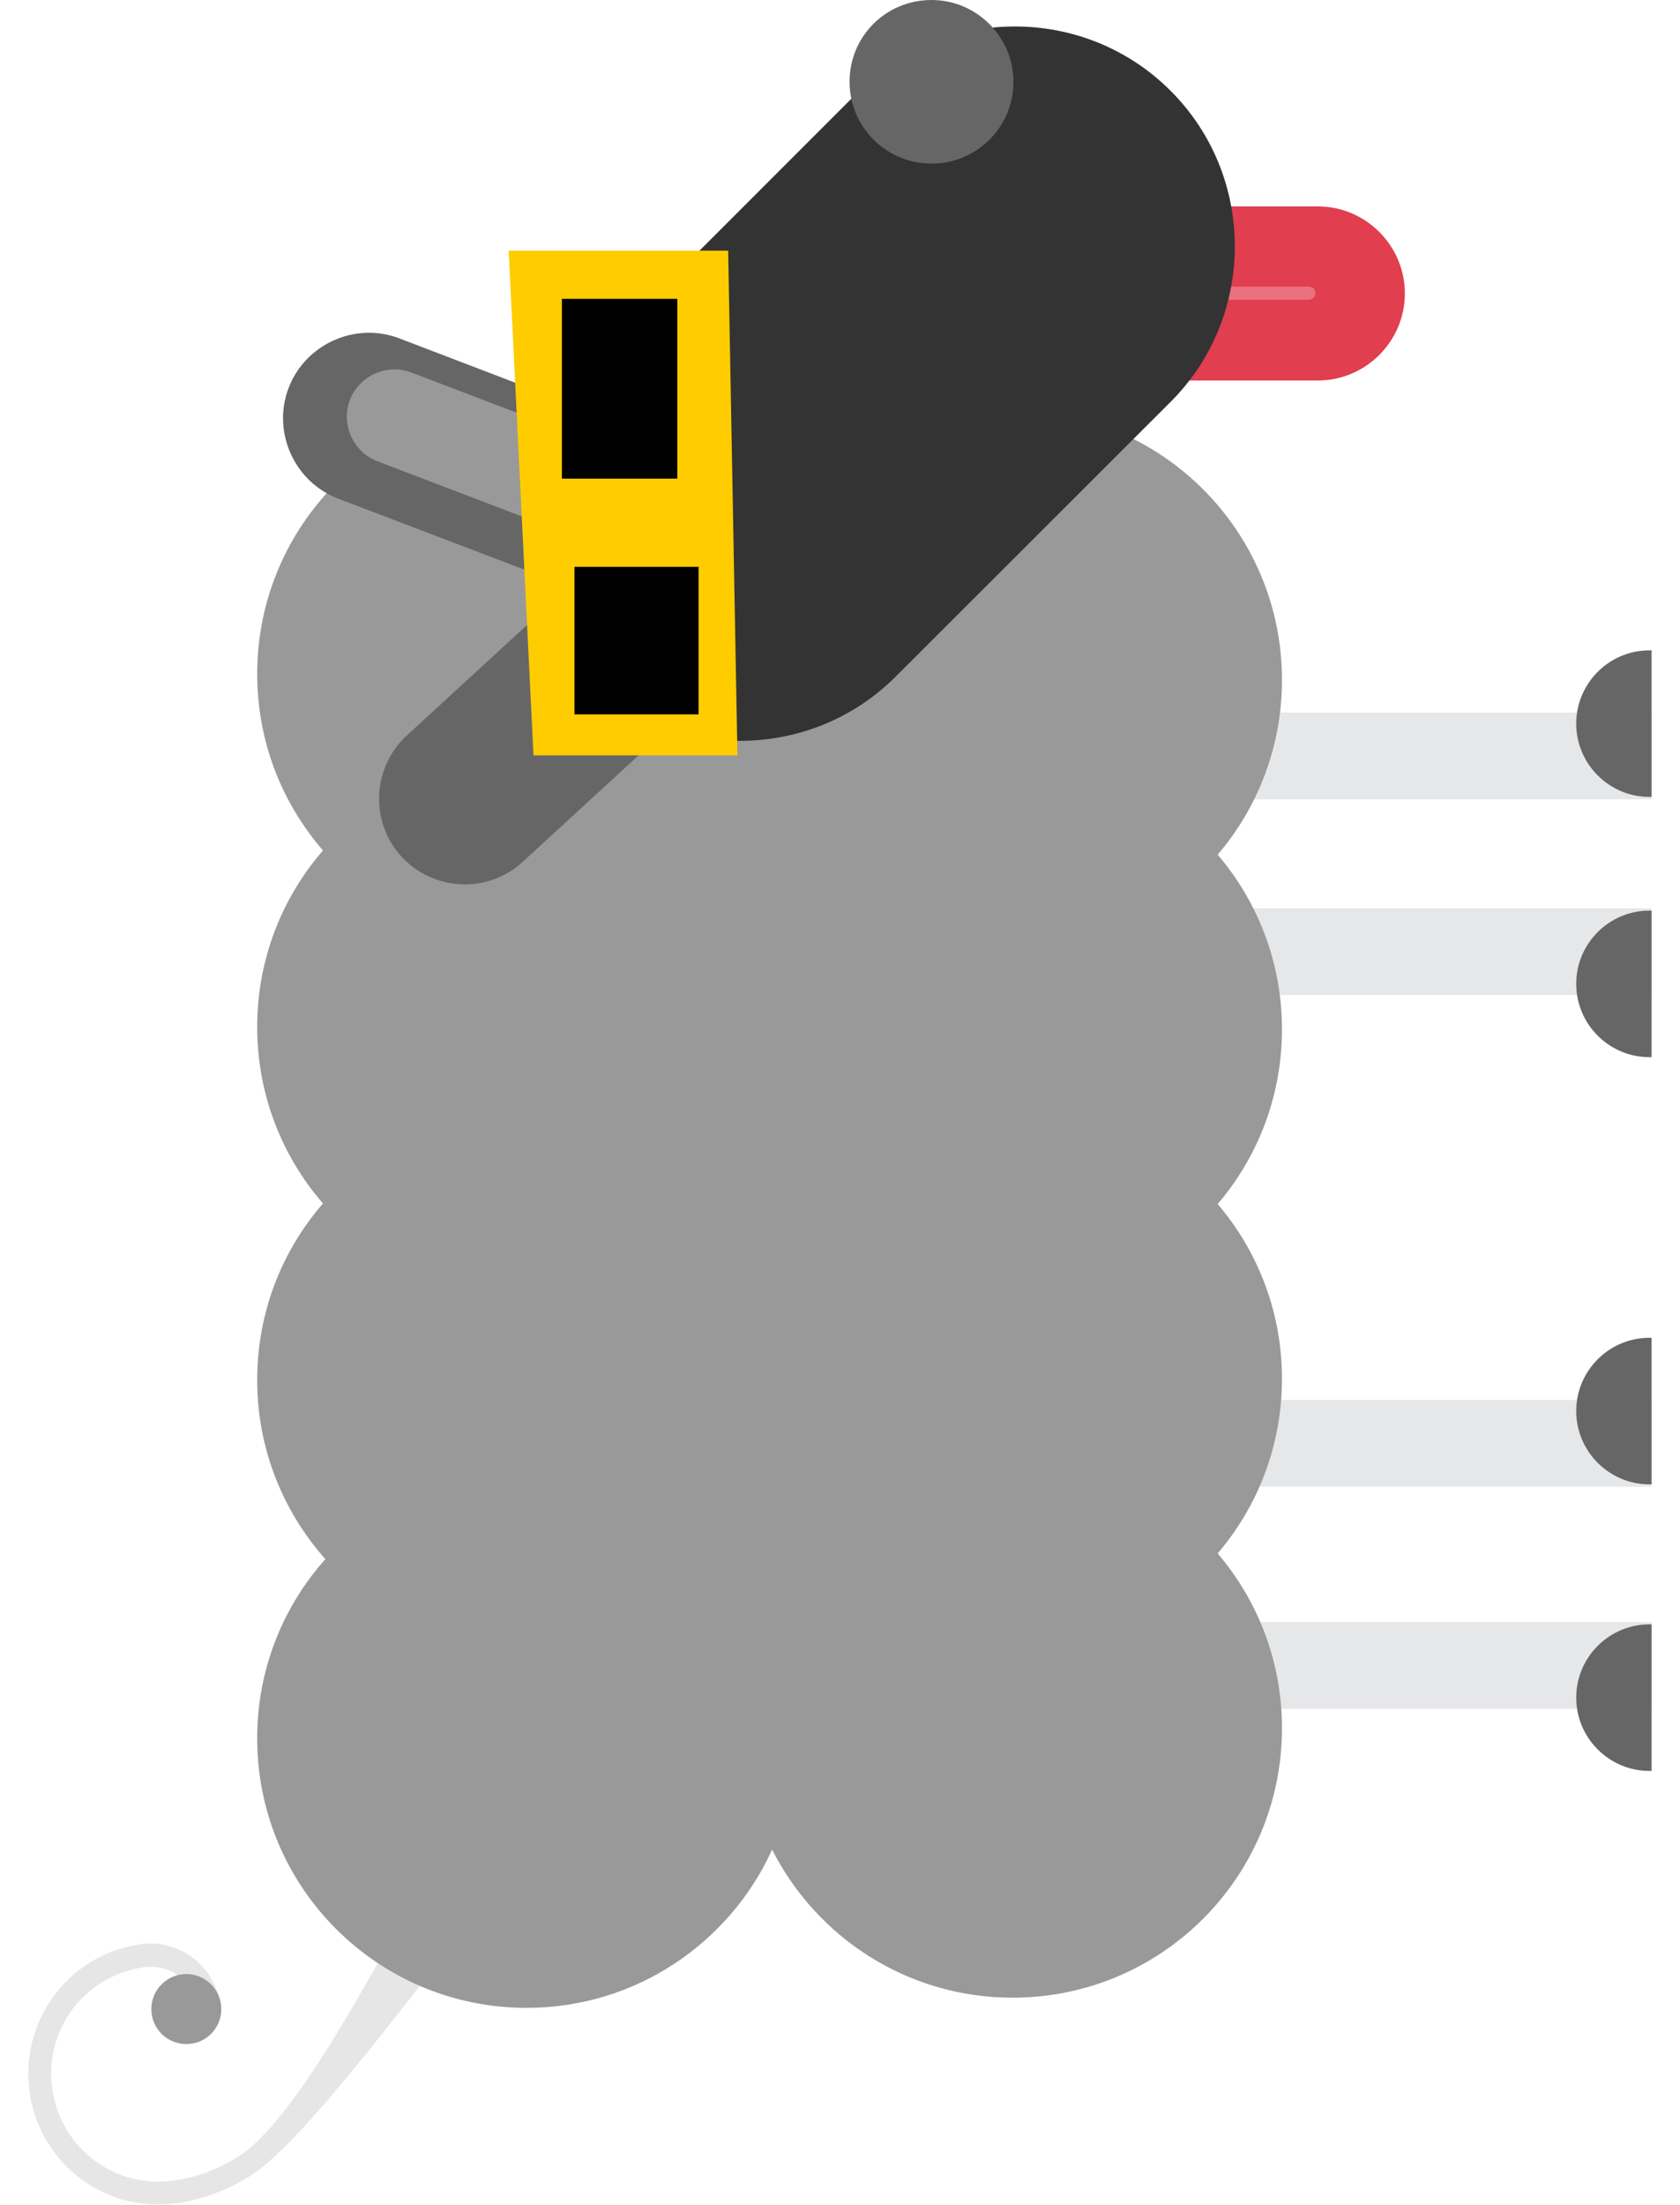 <?xml version="1.0" encoding="utf-8"?>
<!-- Generator: Adobe Illustrator 16.0.0, SVG Export Plug-In . SVG Version: 6.00 Build 0)  -->
<!DOCTYPE svg PUBLIC "-//W3C//DTD SVG 1.1//EN" "http://www.w3.org/Graphics/SVG/1.1/DTD/svg11.dtd">
<svg version="1.1" id="Layer_1" xmlns="http://www.w3.org/2000/svg" xmlns:xlink="http://www.w3.org/1999/xlink" x="0px" y="0px"
	 width="622.8px" height="817px" viewBox="0 0 542.8 737" style="enable-background:new 0 0 542.8 737;" xml:space="preserve">
<style type="text/css">
<![CDATA[
	.st0{clip-path:url(#SVGID_11_);fill-rule:evenodd;clip-rule:evenodd;fill:#8C6239;}
	.st1{clip-path:url(#SVGID_24_);fill-rule:evenodd;clip-rule:evenodd;fill:#8C6239;}
	.st2{clip-path:url(#SVGID_24_);fill:none;stroke:#FF7BAC;stroke-width:12;stroke-linecap:round;stroke-miterlimit:10;}
	.st3{clip-path:url(#SVGID_24_);fill-rule:evenodd;clip-rule:evenodd;fill:#F04C33;}
	.st4{display:none;fill:#FFCC00;}
	.st5{clip-path:url(#SVGID_24_);fill-rule:evenodd;clip-rule:evenodd;fill:#F15A24;}
	.st6{clip-path:url(#SVGID_42_);fill-rule:evenodd;clip-rule:evenodd;}
	.st7{clip-path:url(#SVGID_11_);fill-rule:evenodd;clip-rule:evenodd;fill:#F2F2F2;}
	.st8{clip-path:url(#SVGID_44_);fill-rule:evenodd;clip-rule:evenodd;}
	.st9{clip-path:url(#SVGID_46_);fill-rule:evenodd;clip-rule:evenodd;}
	.st10{clip-path:url(#SVGID_19_);fill:none;stroke:#FF7BAC;stroke-width:12;stroke-linecap:round;stroke-miterlimit:10;}
	.st11{clip-path:url(#SVGID_44_);fill-rule:evenodd;clip-rule:evenodd;fill:#EB707D;}
	.st12{clip-path:url(#SVGID_48_);fill-rule:evenodd;clip-rule:evenodd;}
	.st13{display:none;fill:#660099;}
	.st14{clip-path:url(#SVGID_24_);fill-rule:evenodd;clip-rule:evenodd;fill:#F6E6DB;}
	.st15{clip-path:url(#SVGID_6_);fill-rule:evenodd;clip-rule:evenodd;fill:#9900CC;}
	.st16{clip-path:url(#SVGID_11_);fill-rule:evenodd;clip-rule:evenodd;fill:#F7931E;}
	.st17{clip-path:url(#SVGID_24_);fill-rule:evenodd;clip-rule:evenodd;fill:#F7931E;}
	.st18{clip-path:url(#SVGID_29_);fill-rule:evenodd;clip-rule:evenodd;fill:#ED1C24;}
	.st19{clip-path:url(#SVGID_42_);fill-rule:evenodd;clip-rule:evenodd;fill:#FFFFFF;}
	.st20{clip-path:url(#SVGID_24_);fill-rule:evenodd;clip-rule:evenodd;fill:#93278F;}
	.st21{clip-path:url(#SVGID_6_);fill-rule:evenodd;clip-rule:evenodd;fill:#CC3366;}
	.st22{clip-path:url(#SVGID_11_);fill-rule:evenodd;clip-rule:evenodd;fill:#FBB03B;}
	.st23{clip-path:url(#SVGID_11_);fill-rule:evenodd;clip-rule:evenodd;fill:#FF3399;}
	.st24{clip-path:url(#SVGID_11_);fill-rule:evenodd;clip-rule:evenodd;fill:#FF3700;}
	.st25{clip-path:url(#SVGID_11_);fill-rule:evenodd;clip-rule:evenodd;fill:#FF66AD;}
	.st26{clip-path:url(#SVGID_24_);fill-rule:evenodd;clip-rule:evenodd;fill:#FF6600;}
	.st27{clip-path:url(#SVGID_24_);fill-rule:evenodd;clip-rule:evenodd;fill:#FF7BAC;}
	.st28{clip-path:url(#SVGID_11_);fill-rule:evenodd;clip-rule:evenodd;fill:#FF9470;}
	.st29{clip-path:url(#SVGID_11_);fill-rule:evenodd;clip-rule:evenodd;fill:#FFAE00;}
	.st30{clip-path:url(#SVGID_11_);fill-rule:evenodd;clip-rule:evenodd;fill:#FFC7FF;}
	.st31{clip-path:url(#SVGID_11_);fill-rule:evenodd;clip-rule:evenodd;fill:#FFCC00;}
	.st32{clip-path:url(#SVGID_11_);fill-rule:evenodd;clip-rule:evenodd;fill:#FFCC33;}
	.st33{clip-path:url(#SVGID_11_);fill-rule:evenodd;clip-rule:evenodd;fill:#FFCC99;}
	.st34{clip-path:url(#SVGID_11_);fill-rule:evenodd;clip-rule:evenodd;fill:#FFD9D9;}
	.st35{clip-path:url(#SVGID_24_);fill-rule:evenodd;clip-rule:evenodd;fill:#FFCC00;}
	.st36{clip-path:url(#SVGID_11_);fill-rule:evenodd;clip-rule:evenodd;fill:#FFFFFF;}
	.st37{clip-path:url(#SVGID_24_);fill-rule:evenodd;clip-rule:evenodd;fill:#FFFFFF;}
	.st38{display:none;fill:#D3135A;}
	.st39{clip-path:url(#SVGID_19_);fill-rule:evenodd;clip-rule:evenodd;fill:#93278F;}
	.st40{clip-path:url(#SVGID_11_);fill:#D31900;}
	.st41{clip-path:url(#SVGID_34_);fill-rule:evenodd;clip-rule:evenodd;fill:#996633;}
	.st42{clip-path:url(#SVGID_29_);fill-rule:evenodd;clip-rule:evenodd;fill:#F7931E;}
	.st43{clip-path:url(#SVGID_34_);fill-rule:evenodd;clip-rule:evenodd;fill:#99CC66;}
	.st44{clip-path:url(#SVGID_11_);fill-rule:evenodd;clip-rule:evenodd;fill:#CC3300;}
	.st45{clip-path:url(#SVGID_11_);fill-rule:evenodd;clip-rule:evenodd;fill:#CC66FF;}
	.st46{clip-path:url(#SVGID_24_);fill-rule:evenodd;clip-rule:evenodd;fill:#CC9933;}
	.st47{clip-path:url(#SVGID_11_);fill-rule:evenodd;clip-rule:evenodd;fill:#CCCCCC;}
	.st48{clip-path:url(#SVGID_19_);fill-rule:evenodd;clip-rule:evenodd;fill:#FBB03B;}
	.st49{clip-path:url(#SVGID_34_);fill-rule:evenodd;clip-rule:evenodd;fill:#FF0066;}
	.st50{clip-path:url(#SVGID_34_);fill-rule:evenodd;clip-rule:evenodd;fill:#FF9966;}
	.st51{clip-path:url(#SVGID_34_);fill-rule:evenodd;clip-rule:evenodd;fill:#FFCC00;}
	.st52{clip-path:url(#SVGID_15_);fill:#FF8133;}
	.st53{clip-path:url(#SVGID_19_);fill-rule:evenodd;clip-rule:evenodd;fill:#FF6600;}
	.st54{clip-path:url(#SVGID_19_);fill-rule:evenodd;clip-rule:evenodd;fill:#FF6633;}
	.st55{clip-path:url(#SVGID_19_);fill-rule:evenodd;clip-rule:evenodd;fill:#FF7BAC;}
	.st56{clip-path:url(#SVGID_19_);fill-rule:evenodd;clip-rule:evenodd;fill:#FF9900;}
	.st57{clip-path:url(#SVGID_11_);fill-rule:evenodd;clip-rule:evenodd;fill:#336699;}
	.st58{clip-path:url(#SVGID_19_);fill-rule:evenodd;clip-rule:evenodd;fill:#FFCC00;}
	.st59{clip-path:url(#SVGID_19_);fill-rule:evenodd;clip-rule:evenodd;fill:#FFCC66;}
	.st60{clip-path:url(#SVGID_19_);fill-rule:evenodd;clip-rule:evenodd;fill:#FFDB00;}
	.st61{clip-path:url(#SVGID_11_);fill-rule:evenodd;clip-rule:evenodd;fill:#33CCFF;}
	.st62{clip-path:url(#SVGID_44_);fill-rule:evenodd;clip-rule:evenodd;fill:#999999;}
	.st63{clip-path:url(#SVGID_34_);fill-rule:evenodd;clip-rule:evenodd;fill:#CC6633;}
	.st64{clip-path:url(#SVGID_29_);fill-rule:evenodd;clip-rule:evenodd;fill:#FBB03B;}
	.st65{clip-path:url(#SVGID_15_);fill-rule:evenodd;clip-rule:evenodd;fill:#820082;}
	.st66{clip-path:url(#SVGID_44_);fill-rule:evenodd;clip-rule:evenodd;fill:#FFCC00;}
	.st67{clip-path:url(#SVGID_24_);fill-rule:evenodd;clip-rule:evenodd;fill:#00ABFF;}
	.st68{clip-path:url(#SVGID_29_);fill-rule:evenodd;clip-rule:evenodd;fill:#FF0066;}
	.st69{clip-path:url(#SVGID_29_);fill-rule:evenodd;clip-rule:evenodd;fill:#FF7BAC;}
	.st70{clip-path:url(#SVGID_29_);fill-rule:evenodd;clip-rule:evenodd;fill:#FFFFFF;}
	.st71{clip-path:url(#SVGID_2_);}
	.st72{clip-path:url(#SVGID_4_);}
	.st73{clip-path:url(#SVGID_44_);fill-rule:evenodd;clip-rule:evenodd;fill:#666666;}
	.st74{clip-path:url(#SVGID_44_);fill-rule:evenodd;clip-rule:evenodd;fill:#333333;}
	.st75{clip-path:url(#SVGID_34_);fill:none;stroke:#FF0033;stroke-width:8;stroke-linecap:round;stroke-miterlimit:10;}
	.st76{display:none;clip-path:url(#SVGID_15_);fill-rule:evenodd;clip-rule:evenodd;fill:#D4145A;}
	.st77{fill:#FFCC00;}
	.st78{fill:#FFFFFF;}
	.st79{fill:none;}
	.st80{clip-path:url(#SVGID_11_);fill-rule:evenodd;clip-rule:evenodd;fill:#A60008;}
	.st81{clip-path:url(#SVGID_24_);fill-rule:evenodd;clip-rule:evenodd;fill:#A67C52;}
	.st82{clip-path:url(#SVGID_11_);fill:#E6E6E6;}
	.st83{clip-path:url(#SVGID_29_);fill-rule:evenodd;clip-rule:evenodd;fill:#00ABFF;}
	.st84{clip-path:url(#SVGID_21_);fill:url(#SVGID_22_);}
	.st85{clip-path:url(#SVGID_6_);fill-rule:evenodd;clip-rule:evenodd;fill:#E06C00;}
	.st86{clip-path:url(#SVGID_48_);fill-rule:evenodd;clip-rule:evenodd;fill:#EC1E24;}
	.st87{clip-path:url(#SVGID_19_);fill:#FF7BAC;}
	.st88{clip-path:url(#SVGID_11_);fill:#B3B3B3;}
	.st89{clip-path:url(#SVGID_15_);fill-rule:evenodd;clip-rule:evenodd;fill:#F9AA8F;}
	.st90{clip-path:url(#SVGID_46_);fill-rule:evenodd;clip-rule:evenodd;fill:#FFFFFF;}
	.st91{clip-path:url(#SVGID_29_);fill-rule:evenodd;clip-rule:evenodd;fill:#D76367;}
	.st92{clip-path:url(#SVGID_19_);fill-rule:evenodd;clip-rule:evenodd;fill:#A67C52;}
	.st93{clip-path:url(#SVGID_11_);fill-rule:evenodd;clip-rule:evenodd;fill:#E06C00;}
	.st94{clip-path:url(#SVGID_15_);fill-rule:evenodd;clip-rule:evenodd;fill:#C90007;}
	.st95{clip-path:url(#SVGID_15_);fill-rule:evenodd;clip-rule:evenodd;fill:#FF0009;}
	.st96{clip-path:url(#SVGID_15_);fill-rule:evenodd;clip-rule:evenodd;fill:#FF5900;}
	.st97{clip-path:url(#SVGID_15_);fill-rule:evenodd;clip-rule:evenodd;fill:#FF99FF;}
	.st98{clip-path:url(#SVGID_11_);fill-rule:evenodd;clip-rule:evenodd;fill:#E6E6E6;}
	.st99{clip-path:url(#SVGID_15_);fill-rule:evenodd;clip-rule:evenodd;fill:#FFCB05;}
	.st100{clip-path:url(#SVGID_46_);fill-rule:evenodd;clip-rule:evenodd;fill:#3399FF;}
	.st101{clip-path:url(#SVGID_15_);fill-rule:evenodd;clip-rule:evenodd;fill:#FFFFFF;}
	.st102{clip-path:url(#SVGID_31_);fill:url(#SVGID_32_);}
	.st103{clip-path:url(#SVGID_6_);fill-rule:evenodd;clip-rule:evenodd;fill:#ED1C24;}
	.st104{clip-path:url(#SVGID_29_);fill-rule:evenodd;clip-rule:evenodd;fill:#404041;}
	.st105{clip-path:url(#SVGID_11_);fill-rule:evenodd;clip-rule:evenodd;}
	.st106{clip-path:url(#SVGID_15_);fill-rule:evenodd;clip-rule:evenodd;}
	.st107{clip-path:url(#SVGID_11_);fill-rule:evenodd;clip-rule:evenodd;fill:#81AFDE;}
	.st108{clip-path:url(#SVGID_11_);fill:#F15A24;}
	.st109{clip-path:url(#SVGID_15_);fill-rule:evenodd;clip-rule:evenodd;fill:#CC0066;}
	.st110{clip-path:url(#SVGID_11_);}
	.st111{clip-path:url(#SVGID_13_);}
	.st112{clip-path:url(#SVGID_17_);}
	.st113{clip-path:url(#SVGID_36_);}
	.st114{clip-path:url(#SVGID_38_);}
	.st115{clip-path:url(#SVGID_40_);}
	.st116{clip-path:url(#SVGID_42_);}
	.st117{clip-path:url(#SVGID_8_);fill:url(#SVGID_9_);}
	.st118{clip-path:url(#SVGID_24_);fill:none;stroke:#000000;stroke-width:12;stroke-linecap:round;stroke-miterlimit:10;}
	.st119{clip-path:url(#SVGID_11_);fill:#F7931E;}
	.st120{clip-path:url(#SVGID_24_);fill-rule:evenodd;clip-rule:evenodd;}
	.st121{clip-path:url(#SVGID_44_);fill-rule:evenodd;clip-rule:evenodd;fill:#E13E4F;}
	.st122{clip-path:url(#SVGID_11_);fill-rule:evenodd;clip-rule:evenodd;fill:#ED1C24;}
	.st123{clip-path:url(#SVGID_24_);fill-rule:evenodd;clip-rule:evenodd;fill:#ED1C24;}
	.st124{clip-path:url(#SVGID_29_);fill-rule:evenodd;clip-rule:evenodd;}
	.st125{clip-path:url(#SVGID_19_);fill:none;stroke:#000000;stroke-width:10;stroke-linecap:round;stroke-miterlimit:10;}
	.st126{clip-path:url(#SVGID_44_);fill-rule:evenodd;clip-rule:evenodd;fill:#E6E6E6;}
	.st127{clip-path:url(#SVGID_44_);fill-rule:evenodd;clip-rule:evenodd;fill:#E6E7E8;}
	.st128{clip-path:url(#SVGID_15_);fill-rule:evenodd;clip-rule:evenodd;fill:#6D6E70;}
	.st129{clip-path:url(#SVGID_48_);fill-rule:evenodd;clip-rule:evenodd;fill:#FFFFFF;}
	.st130{clip-path:url(#SVGID_15_);fill-rule:evenodd;clip-rule:evenodd;fill:#0099FF;}
	.st131{clip-path:url(#SVGID_26_);fill:url(#SVGID_27_);}
	.st132{clip-path:url(#SVGID_34_);fill-rule:evenodd;clip-rule:evenodd;}
]]>
</style>
<g>
	<defs>
		<rect id="SVGID_12_" x="592" width="1440" height="840"/>
	</defs>
	<clipPath id="SVGID_2_">
		<use xlink:href="#SVGID_12_"  style="overflow:visible;"/>
	</clipPath>
	<g class="st71">
		<defs>
			<rect id="SVGID_14_" x="308.6" y="-532.1" width="1917.2" height="1917.2"/>
		</defs>
		<clipPath id="SVGID_4_">
			<use xlink:href="#SVGID_14_"  style="overflow:visible;"/>
		</clipPath>
		<path style="display:none;clip-path:url(#SVGID_4_);fill-rule:evenodd;clip-rule:evenodd;fill:#D4145A;" d="M2225.8,426.5
			c0,529.4-429.2,958.6-958.6,958.6S308.6,955.9,308.6,426.5s429.2-958.6,958.6-958.6S2225.8-102.9,2225.8,426.5"/>
		<polygon style="clip-path:url(#SVGID_4_);fill:#FF8133;" points="400.6,42.3 400.6,725.6 1502.1,392 1502.1,334.7 		"/>
	</g>
</g>
<rect x="10" class="st79" width="543" height="737"/>
<g>
	<defs>
		<rect id="SVGID_43_" width="542.8" height="737"/>
	</defs>
	<clipPath id="SVGID_6_">
		<use xlink:href="#SVGID_43_"  style="overflow:visible;"/>
	</clipPath>
	<path style="clip-path:url(#SVGID_6_);fill-rule:evenodd;clip-rule:evenodd;fill:#E6E6E6;" d="M56.7,671.5
		c-1.1-8.7-9.1-15.1-17.9-13.9c-9,1.2-17.1,5.7-22.9,12.6c-6.4,7.7-9.3,17.7-8,27.7c1.3,9.9,6.6,18.9,14.7,24.7
		c7.4,5.3,16.4,7.6,25.4,6.4c8.1-1,15.7-3.9,22.5-8.3c20.3-13.2,47.8-68.2,61.3-90.9c1.1-1.8,8.6,0.7,10.1,2.3
		c2.8,3.2,12.2,2.6,5.8,10.4c-15.6,19-54.7,72.7-73.1,84.6c-7.8,5-16.5,8.3-25.7,9.5c-10.9,1.4-21.9-1.4-30.8-7.8
		c-9.8-7.1-16.3-18-17.8-30c-1.5-12.1,1.9-24.1,9.7-33.5c7-8.5,16.9-14,27.8-15.4c12.9-1.7,24.8,7.6,26.4,20.5
		c0.3,2.1-1.2,4-3.3,4.3C58.9,675.1,57,673.6,56.7,671.5"/>
	<path style="clip-path:url(#SVGID_6_);fill-rule:evenodd;clip-rule:evenodd;fill:#999999;" d="M41.1,671.6
		c0-6.4,5.2-11.7,11.7-11.7c6.4,0,11.7,5.2,11.7,11.7c0,6.5-5.2,11.7-11.7,11.7C46.3,683.3,41.1,678.1,41.1,671.6"/>
	
		<rect x="398.6" y="468" style="clip-path:url(#SVGID_6_);fill-rule:evenodd;clip-rule:evenodd;fill:#E6E7E8;" width="144.2" height="29"/>
	<path style="clip-path:url(#SVGID_6_);fill-rule:evenodd;clip-rule:evenodd;fill:#666666;" d="M542.8,496.2c-0.2,0-0.4,0-0.7,0
		c-13.5,0-24.5-11-24.5-24.5c0-13.5,11-24.5,24.5-24.5c0.2,0,0.4,0,0.7,0V496.2z"/>
	
		<rect x="398.6" y="238.2" style="clip-path:url(#SVGID_6_);fill-rule:evenodd;clip-rule:evenodd;fill:#E6E7E8;" width="144.2" height="29"/>
	<path style="clip-path:url(#SVGID_6_);fill-rule:evenodd;clip-rule:evenodd;fill:#666666;" d="M542.8,266.4c-0.2,0-0.4,0-0.7,0
		c-13.5,0-24.5-11-24.5-24.5s11-24.5,24.5-24.5c0.2,0,0.4,0,0.7,0V266.4z"/>
	
		<rect x="398.6" y="542.2" style="clip-path:url(#SVGID_6_);fill-rule:evenodd;clip-rule:evenodd;fill:#E6E7E8;" width="144.2" height="29"/>
	<path style="clip-path:url(#SVGID_6_);fill-rule:evenodd;clip-rule:evenodd;fill:#666666;" d="M542.8,543c-0.2,0-0.4,0-0.7,0
		c-13.5,0-24.5,11-24.5,24.5c0,13.5,11,24.5,24.5,24.5c0.2,0,0.4,0,0.7,0V543z"/>
	
		<rect x="398.6" y="303.6" style="clip-path:url(#SVGID_6_);fill-rule:evenodd;clip-rule:evenodd;fill:#E6E7E8;" width="144.2" height="29"/>
	<path style="clip-path:url(#SVGID_6_);fill-rule:evenodd;clip-rule:evenodd;fill:#666666;" d="M542.8,304.4c-0.2,0-0.4,0-0.7,0
		c-13.5,0-24.5,11-24.5,24.5c0,13.5,11,24.5,24.5,24.5c0.2,0,0.4,0,0.7,0V304.4z"/>
	<path style="clip-path:url(#SVGID_6_);fill-rule:evenodd;clip-rule:evenodd;fill:#E13E4F;" d="M301.1,127.1V69h130.1
		c16,0,29.1,13.1,29.1,29.1v0c0,16-13.1,29.1-29.1,29.1H301.1z"/>
	<path style="clip-path:url(#SVGID_6_);fill-rule:evenodd;clip-rule:evenodd;fill:#EB707D;" d="M301.1,100.2v-4.4h127.1
		c1.2,0,2.2,1,2.2,2.2c0,1.2-1,2.2-2.2,2.2H301.1z"/>
	<path style="clip-path:url(#SVGID_6_);fill-rule:evenodd;clip-rule:evenodd;fill:#999999;" d="M207.6,145.1
		c-12.3-6.3-26.3-9.9-41-9.9c-49.8,0-90.1,40.3-90.1,90.1c0,22.6,8.3,43.2,22,59c-13.7,15.8-22,36.4-22,59c0,22.6,8.3,43.2,22,59
		c-13.7,15.8-22,36.4-22,59c0,23,8.6,43.9,22.8,59.9c-14.2,15.9-22.8,36.9-22.8,59.9c0,49.8,40.3,90.1,90.1,90.1
		c36.5,0,67.9-21.7,82.1-52.9c14.9,29.4,45.3,49.5,80.4,49.5c49.8,0,90.1-40.3,90.1-90.1c0-22.3-8.1-42.7-21.5-58.4
		c13.4-15.7,21.5-36.1,21.5-58.4c0-22.3-8.1-42.7-21.5-58.4c13.4-15.7,21.5-36.1,21.5-58.4s-8.1-42.7-21.5-58.4
		c13.4-15.7,21.5-36.1,21.5-58.4c0-49.8-40.3-90.1-90.1-90.1c-13.8,0-26.8,3.1-38.5,8.6c-12.5-6.6-26.8-10.3-41.9-10.3
		C233.8,135.2,219.9,138.8,207.6,145.1"/>
	<path style="clip-path:url(#SVGID_6_);fill-rule:evenodd;clip-rule:evenodd;fill:#333333;" d="M382,134.3L290,226.2
		c-28.6,28.6-75.4,28.6-104,0c-28.6-28.6-28.6-75.4,0-104l91.9-91.9c28.6-28.6,75.4-28.6,104,0C410.6,58.9,410.6,105.7,382,134.3"/>
	<path style="clip-path:url(#SVGID_6_);fill-rule:evenodd;clip-rule:evenodd;fill:#666666;" d="M219.3,238.5l-38.8-42.2l-54,49.6
		c-11.6,10.7-12.4,28.9-1.7,40.5c10.7,11.6,28.9,12.4,40.5,1.7L219.3,238.5z"/>
	<path style="clip-path:url(#SVGID_6_);fill-rule:evenodd;clip-rule:evenodd;fill:#666666;" d="M172.1,192.8l20.4-53.5L124,113.1
		c-14.7-5.6-31.4,1.9-37,16.6h0c-5.6,14.7,1.9,31.4,16.6,37L172.1,192.8z"/>
	<path style="clip-path:url(#SVGID_6_);fill-rule:evenodd;clip-rule:evenodd;fill:#999999;" d="M173.3,175.8l11.3-29.7L128,124.5
		c-8.1-3.1-17.4,1.1-20.5,9.2c-3.1,8.1,1.1,17.4,9.2,20.5L173.3,175.8z"/>
	<polygon style="clip-path:url(#SVGID_6_);fill-rule:evenodd;clip-rule:evenodd;fill:#FFCC00;" points="160.6,83.8 234,83.8 
		237.1,252.5 168.9,252.5 	"/>
	<rect x="178.4" y="99.9" style="clip-path:url(#SVGID_6_);fill-rule:evenodd;clip-rule:evenodd;" width="38.6" height="60.1"/>
	<rect x="182.6" y="189.5" style="clip-path:url(#SVGID_6_);fill-rule:evenodd;clip-rule:evenodd;" width="41.5" height="49.3"/>
	<path style="clip-path:url(#SVGID_6_);fill-rule:evenodd;clip-rule:evenodd;fill:#666666;" d="M302,0c15.1,0,27.4,12.3,27.4,27.4
		S317.1,54.7,302,54.7c-15.1,0-27.4-12.2-27.4-27.4S286.8,0,302,0"/>
</g>
</svg>
